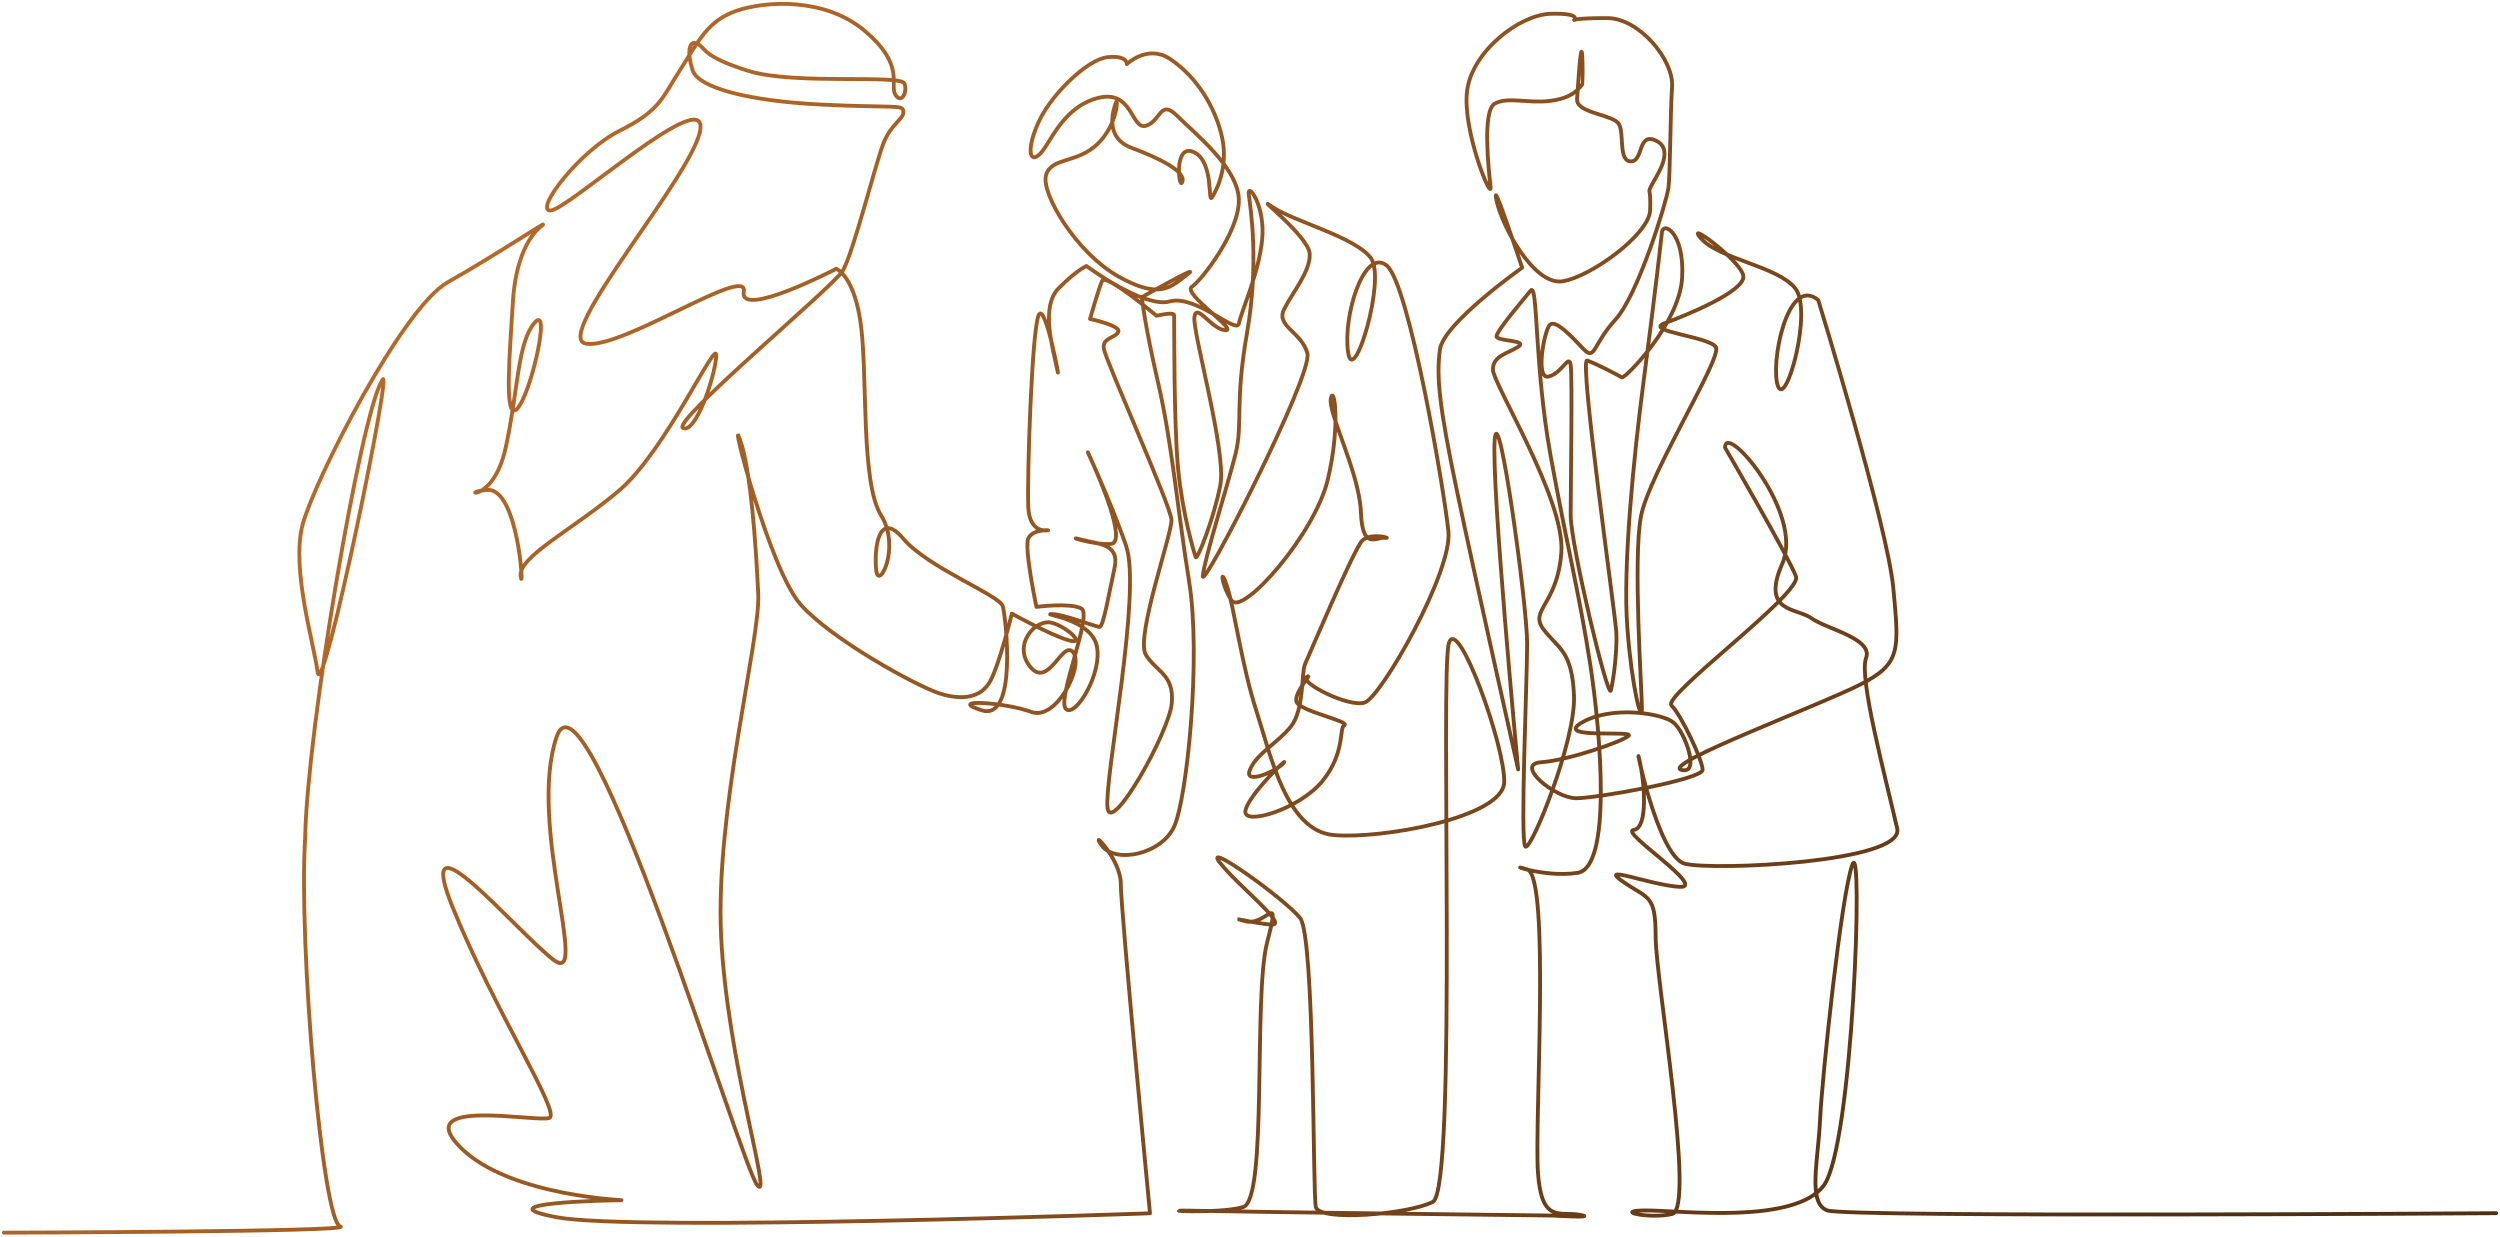 <svg width="649" height="321" viewBox="0 0 649 321" fill="none" xmlns="http://www.w3.org/2000/svg">
<path d="M648 314.948C648 314.948 479.605 316.079 474.387 314.233C469.169 312.386 472.016 301.308 472.489 290.692C472.964 280.075 478.047 231.809 480.893 224.424C483.739 217.038 481.027 297.616 473.438 307.771C465.849 317.925 436.441 314.233 427.429 314.233C418.416 314.233 427.903 316.541 434.069 315.156C440.235 313.771 429.8 254.226 429.8 243.147C429.8 232.07 427.903 233.454 421.262 228.838C414.622 224.223 428.378 229.762 435.967 230.223C443.556 230.685 420.314 215.914 424.108 215.452C427.903 214.991 426.954 202.989 425.531 196.989C424.108 190.988 430.274 222.376 437.39 224.223C444.504 226.069 494.532 223.936 492.51 215.083C489.48 201.811 482.53 175.909 484.427 170.831C486.325 165.753 474.079 163.278 470.285 160.508C466.49 157.738 457.017 159.179 462.709 146.254C468.401 133.329 447.824 109.286 447.824 116.21C447.824 116.21 464.73 145.27 466.244 149.696C467.76 154.12 431.392 180.674 433.917 183.133C436.443 185.591 441.998 197.387 441.998 199.845C441.998 202.302 414.722 207.219 409.167 207.219C403.61 207.219 393.002 198.371 400.075 197.878C407.146 197.388 421.289 192.472 422.805 190.997C424.321 189.522 403.105 191.981 410.681 187.557C418.259 183.133 431.392 185.098 434.422 187.557C437.452 190.015 441.493 201.32 436.442 199.845C431.392 198.371 472.305 183.121 482.913 177.713C493.521 172.307 493.014 168.865 491.5 152.644C489.984 136.422 472.015 77.898 472.015 77.898C463.951 71.205 459.445 94.746 461.58 100.285C463.714 105.824 470.592 80.668 466.086 74.898C461.58 69.128 446.402 67.281 441.658 61.973C436.915 56.665 452.093 67.743 452.568 71.666C453.042 75.59 437.864 81.822 432.172 83.898C426.48 85.976 443.793 87.361 445.453 90.13C447.113 92.899 428.14 122.903 426.006 133.981C423.871 145.059 426.243 179.448 426.243 183.833C426.243 188.218 423.634 178.756 422.448 162.831C421.262 146.906 424.108 118.518 426.717 98.67C429.804 75.186 431.392 60.736 431.392 60.736C431.392 57.043 437.389 60.127 436.678 72.128C435.966 84.129 421.736 98.439 421.025 97.977C420.314 97.516 414.147 94.284 412.013 93.592C409.878 92.9 419.365 159.6 419.602 164.216C419.839 168.832 418.891 176.448 418.179 179.217C417.468 181.987 407.744 141.367 407.744 133.75C407.744 126.134 408.218 97.746 407.744 94.746C407.269 91.746 405.609 96.823 402.052 97.746C398.494 98.67 400.866 85.976 402.289 84.36C403.712 82.745 407.981 87.361 411.064 90.592C414.147 93.823 413.436 89.438 419.365 82.976C425.294 76.513 432.646 52.279 433.12 48.818C433.595 45.356 433.595 29.431 434.069 22.507C434.543 15.583 425.548 4.699 417.248 4.699C408.947 4.699 408.66 5.192 408.66 5.192C408.66 5.192 410.59 3.351 402.526 3.582C394.463 3.813 382.303 13.223 380.88 23.379C379.457 33.534 387.416 52.834 386.941 48.449C386.468 44.064 384.739 28.738 388.059 26.892C391.379 25.046 396.834 26.892 402.289 26.2C407.744 25.507 409.404 23.661 410.827 21.815C410.868 21.759 411.021 0.561 409.404 25.738C409.167 29.431 418.856 29.688 420.279 32.226C421.702 34.765 420.076 41.894 423.396 41.894C426.717 41.894 425.057 34.047 430.037 36.586C435.018 39.124 429.562 46.279 428.614 48.356C427.666 50.433 428.614 48.356 428.377 54.588C428.14 60.819 412.982 71.872 405.63 73.025C398.278 74.179 389.878 58.812 388.456 51.888C387.033 44.964 395.147 69.501 395.147 69.501C395.147 69.501 374.744 83.893 373.808 90.722C372.873 97.549 373.526 105.056 378.203 127.361C382.881 149.664 394.108 199.736 394.108 199.736C394.108 199.736 387.091 125.54 388.027 114.161C388.962 102.782 396.445 156.948 396.445 166.962C396.445 176.976 394.575 218.397 395.978 219.764C397.38 221.13 409.074 192.452 408.607 180.617C408.139 168.784 404.397 168.328 400.655 163.32C396.914 158.313 404.397 156.948 405.332 143.293C406.267 129.637 387.558 99.595 387.558 95.954C387.558 92.311 391.3 91.857 394.108 90.036C396.914 88.216 388.494 88.67 388.494 87.305C388.494 85.939 395.51 77.695 397.38 75.418C399.252 73.142 398.316 95.043 402.526 118.258C406.736 141.472 410.011 154.218 412.817 172.425C415.623 190.632 418.429 225.225 409.542 226.592C400.655 227.958 390.365 223.861 396.445 225.681C402.526 227.502 398.316 291.227 399.252 304.429C400.187 317.629 404.865 314.441 410.011 315.352C415.155 316.262 403.08 315.559 403.08 315.559C403.08 315.559 324.403 314.634 310.782 314.322C297.207 314.01 316.324 315.282 322.725 313.349C329.138 311.414 325.304 258.528 328.96 244.577C332.625 230.591 328.799 240.688 323.19 239.123C317.588 237.561 325.497 239.749 330.077 240.027C334.662 240.306 321.507 230.064 316.69 223.959C311.875 217.857 333.726 233.501 337.521 238.33C341.319 243.163 340.774 309.469 341.584 313.333C342.397 317.2 365.525 315.254 371.959 312.017C378.403 308.773 373.778 174.168 376.144 166.899C378.512 159.62 390.797 193.911 390.488 203.102C390.176 212.284 358.346 217.923 346.14 216.772C333.969 215.626 329.892 196.152 326.135 184.479C322.376 172.803 320.456 158.147 318.575 152.303C316.694 146.457 316.914 151.682 319.707 155.874C322.5 160.067 341.317 138.712 344.692 124.504C348.077 110.265 346.332 99.761 345.49 103.411C344.645 107.06 352.874 122.661 353.281 132.853C353.691 143.036 357.177 139.343 359.503 139.62C361.829 139.899 355.803 138.058 353.585 140.409C351.369 142.757 339.655 170.527 338.752 172.506C337.847 174.483 338.577 184.271 335.145 188.571C331.719 192.866 326.268 195.556 324.484 199.816C322.703 204.071 331.688 200.035 333.244 198.056C334.8 196.079 323.79 206.656 323.3 210.565C322.811 214.47 337.34 210.05 343.273 202.799C349.219 195.532 347.641 189.024 348.927 188.348C351.006 187.26 336.952 184.626 336.517 182.02C336.08 179.415 341.129 174.424 339.213 175.767C337.299 177.107 350.058 183.752 354.283 182.373C358.514 180.992 377.082 148.457 376.005 137.937C374.93 127.409 365.842 73.742 360.004 68.949C354.169 64.159 348.586 81.87 349.963 91.412C351.339 100.946 359.816 72.599 355.945 67.086C352.077 61.574 335.692 57.464 330.252 53.672C324.818 49.882 339.814 61.303 340.002 65.928C340.19 70.551 335.458 75.981 333.328 80.337C331.198 84.687 337.852 86.144 339.401 91.707C340.947 97.27 311.785 154.075 312.245 149.493C312.704 144.908 318.775 125.784 320.739 117.864C322.705 109.935 320.519 104.735 323.705 86.552C326.899 68.319 324.668 54.185 324.188 50.565C323.708 46.942 328.592 53.395 327.641 62.352C326.693 71.296 322.158 80.996 321.625 83.977C321.092 86.956 310.473 76.404 303.669 78.253C296.878 80.099 282.044 69.056 282.044 69.056C282.044 69.056 279.482 70.119 274.809 74.855C270.143 79.584 273.198 89.971 274.43 95.824C275.661 101.677 271.354 77.582 269.595 81.892C267.838 86.198 266.616 124.428 266.933 131.585C267.25 138.738 272.056 137.652 272.056 137.652C272.056 137.652 268.162 137.416 266.971 139.72C265.78 142.023 269.055 157.551 269.055 157.551C269.055 157.551 277.737 156.4 280.721 157.964C283.707 159.532 274.312 181.457 276.685 184.009C279.061 186.562 286.316 174.757 284.709 167.639C283.102 160.519 270.109 159.476 273.016 159.419C275.925 159.362 284.496 162.768 285.468 162.748C286.441 162.73 287.991 153.586 289.346 147.369C290.702 141.145 285.183 141.267 280.586 140.067C275.994 138.867 284.223 141.614 288.428 141.195C292.638 140.776 285.405 123.972 282.891 118.481C280.377 112.992 288.259 129.781 292.355 141.76C296.449 153.738 286.557 202.644 287.515 209.753C288.471 216.858 303.534 190.058 304.19 182.57C304.849 175.075 300.267 174.506 297.472 170.003C294.679 165.499 304.272 138.557 304.118 134.966C303.965 131.373 287.014 93.51 286.56 90.572C286.107 87.634 289.376 87.868 290.283 86.203C291.19 84.536 282.965 82.808 282.965 82.808C282.965 82.808 285.229 74.867 286.121 72.871C287.012 70.873 300.227 81.971 300.227 81.971C300.227 81.971 304.761 80.853 304.803 81.837C304.845 82.823 304.693 110.073 305.847 121.838C306.999 133.592 310.038 143.659 310.406 144.632C310.774 145.605 315.204 134.384 316.81 125.832C318.418 117.266 309.577 86.301 310.066 82.341C310.556 78.377 314.463 85.502 318.084 85.727C321.707 85.95 306.856 76.185 309.406 74.46C311.958 72.738 321.94 59.891 321.596 51.643C321.253 43.388 310.021 34.516 305.561 30.046C301.104 25.58 301.356 31.519 297.469 32.649C293.584 33.777 294.101 22.86 284.722 25.515C275.369 28.165 272.534 37.816 269.709 40.216C266.888 42.616 266.669 37.692 269.954 30.995C273.244 24.288 282.322 15.373 287.532 14.845C292.751 14.317 292.522 16.64 292.522 16.64C292.522 16.64 297.878 11.475 303.62 15.229C309.368 18.986 314.589 25.75 316.921 34.274C319.253 42.795 315.898 49.189 314.667 51.211C313.438 53.233 315.267 41.938 309.901 39.479C304.544 37.023 306.07 49.847 306.942 47.178C307.814 44.507 301.107 41.106 293.784 38.39C286.47 35.677 289.095 28.327 289.678 26.656C290.261 24.983 290.245 32.247 284.91 37.382C279.582 42.507 272.988 40.76 271.564 45.413C270.141 50.062 279.283 65.53 290.313 71.755C301.366 77.995 304.154 74.292 308.285 71.203C312.419 68.109 296.425 77.156 296.425 77.156C296.425 77.156 297.032 83.709 300.643 99.36C304.249 115.001 305.609 131.661 308.725 151.201C311.835 170.713 308.154 206.876 304.898 214.38C301.648 221.87 289.441 224.282 285.998 219.476C282.555 214.671 291 222.971 290.959 229.435C290.915 235.894 298.539 314.97 298.539 314.97C298.539 314.97 164.649 319.774 144.556 316.004C124.557 312.25 158.009 311.589 161.124 311.585C164.241 311.582 132.528 310.987 119.488 297.828C106.472 284.693 139.586 291.477 142.626 290.204C145.669 288.932 128.149 261.911 117.49 235.485C106.828 209.055 133.939 241.641 143.655 249.145C153.387 256.662 136.873 213.713 144.479 191.339C152.118 168.865 192.639 303.324 196.623 307.751C200.611 312.178 188.772 275.444 187.201 243.026C185.625 210.504 197.407 166.073 196.838 154.179C196.268 142.27 194.98 121.971 192.054 113.967C189.127 105.963 199.704 147.674 207.772 156.852C215.849 166.038 238.138 178.206 243.992 180.041C249.85 181.878 254.637 181.149 257.02 176.902C259.405 172.652 262.676 159.301 262.676 159.301C262.676 159.301 272.276 164.629 277.194 166.158C282.12 167.689 277.376 162.907 273.117 161.69C268.861 160.475 262.714 167.406 267.485 173.152C272.261 178.9 275.887 165.857 278.63 169.378C281.376 172.897 274.246 187.289 267.681 184.808C261.126 182.33 245.333 181.309 254.783 184.378C264.254 187.454 261.107 160.305 260.333 157.401C259.559 154.498 240.899 147.434 234.453 139.799C228.013 132.172 226.891 142.559 227.466 148.045C228.039 153.531 233.917 142.079 228.726 133.776C223.538 125.475 225.185 98.821 223.593 85.206C221.998 71.576 217.101 69.774 217.101 69.774C217.101 69.774 191.838 82.896 193.089 75.721C194.339 68.537 161.765 90.572 152.232 89.235C142.72 87.902 180.463 44.946 181.821 33.51C183.181 22.055 147.347 54.504 142.94 54.652C138.538 54.8 150.37 39.18 160.871 33.938C171.404 28.679 171.88 25.408 176.614 18.064C181.358 10.707 183.655 5.391 191.201 2.804C198.763 0.21 214.135 -0.733 224.529 8.042C234.937 16.835 230.972 21.905 232.38 24.477C233.79 27.049 235.603 24.359 234.839 21.761C234.074 19.165 206.214 22.172 194.183 18.376C182.183 14.59 183.363 12.586 181.072 11.37C178.781 10.152 178.317 13.761 179.81 18.27C181.303 22.776 194.236 26.211 213.187 27.149C232.224 28.088 234.434 27.025 234.524 28.99C234.613 30.952 231.437 32.051 229.408 37.034C227.384 42.015 221.421 66.053 218.732 70.374C216.047 74.691 174.081 109.595 177.321 111.121C180.565 112.65 185.565 97.975 185.935 92.464C186.305 86.949 172.863 117.043 160.741 127.323C148.668 137.561 134.297 144.611 135.181 149.707C136.065 154.803 134.638 126.675 126.532 127.192C118.444 127.709 127.993 131.319 131.286 116.179C134.589 101.003 134.3 89.113 138.743 83.83C143.193 78.54 137.803 102.521 134.223 106.153C130.648 109.781 132.469 90.132 133.136 78.524C133.802 66.899 137.59 60.968 140.618 58.609C143.649 56.245 128.137 66.598 116.263 73.252C104.433 79.883 81.657 124.625 78.567 136.155C75.484 147.659 81.631 167.513 82.473 174.625C83.981 182.219 102.761 90.411 99.092 98.977C93.646 107.91 79.707 189.716 79.223 217.322C77.474 244.71 83.654 316.965 88.313 318.369C92.978 319.772 1 320 1 320" stroke="url(#paint0_linear_2204_871)" stroke-miterlimit="10" stroke-linecap="round" stroke-linejoin="round"/>
<defs>
<linearGradient id="paint0_linear_2204_871" x1="561.75" y1="320" x2="122.78" y2="54.16" gradientUnits="userSpaceOnUse">
<stop stop-color="#4F2E12"/>
<stop offset="0.989" stop-color="#B56929"/>
</linearGradient>
</defs>
</svg>
